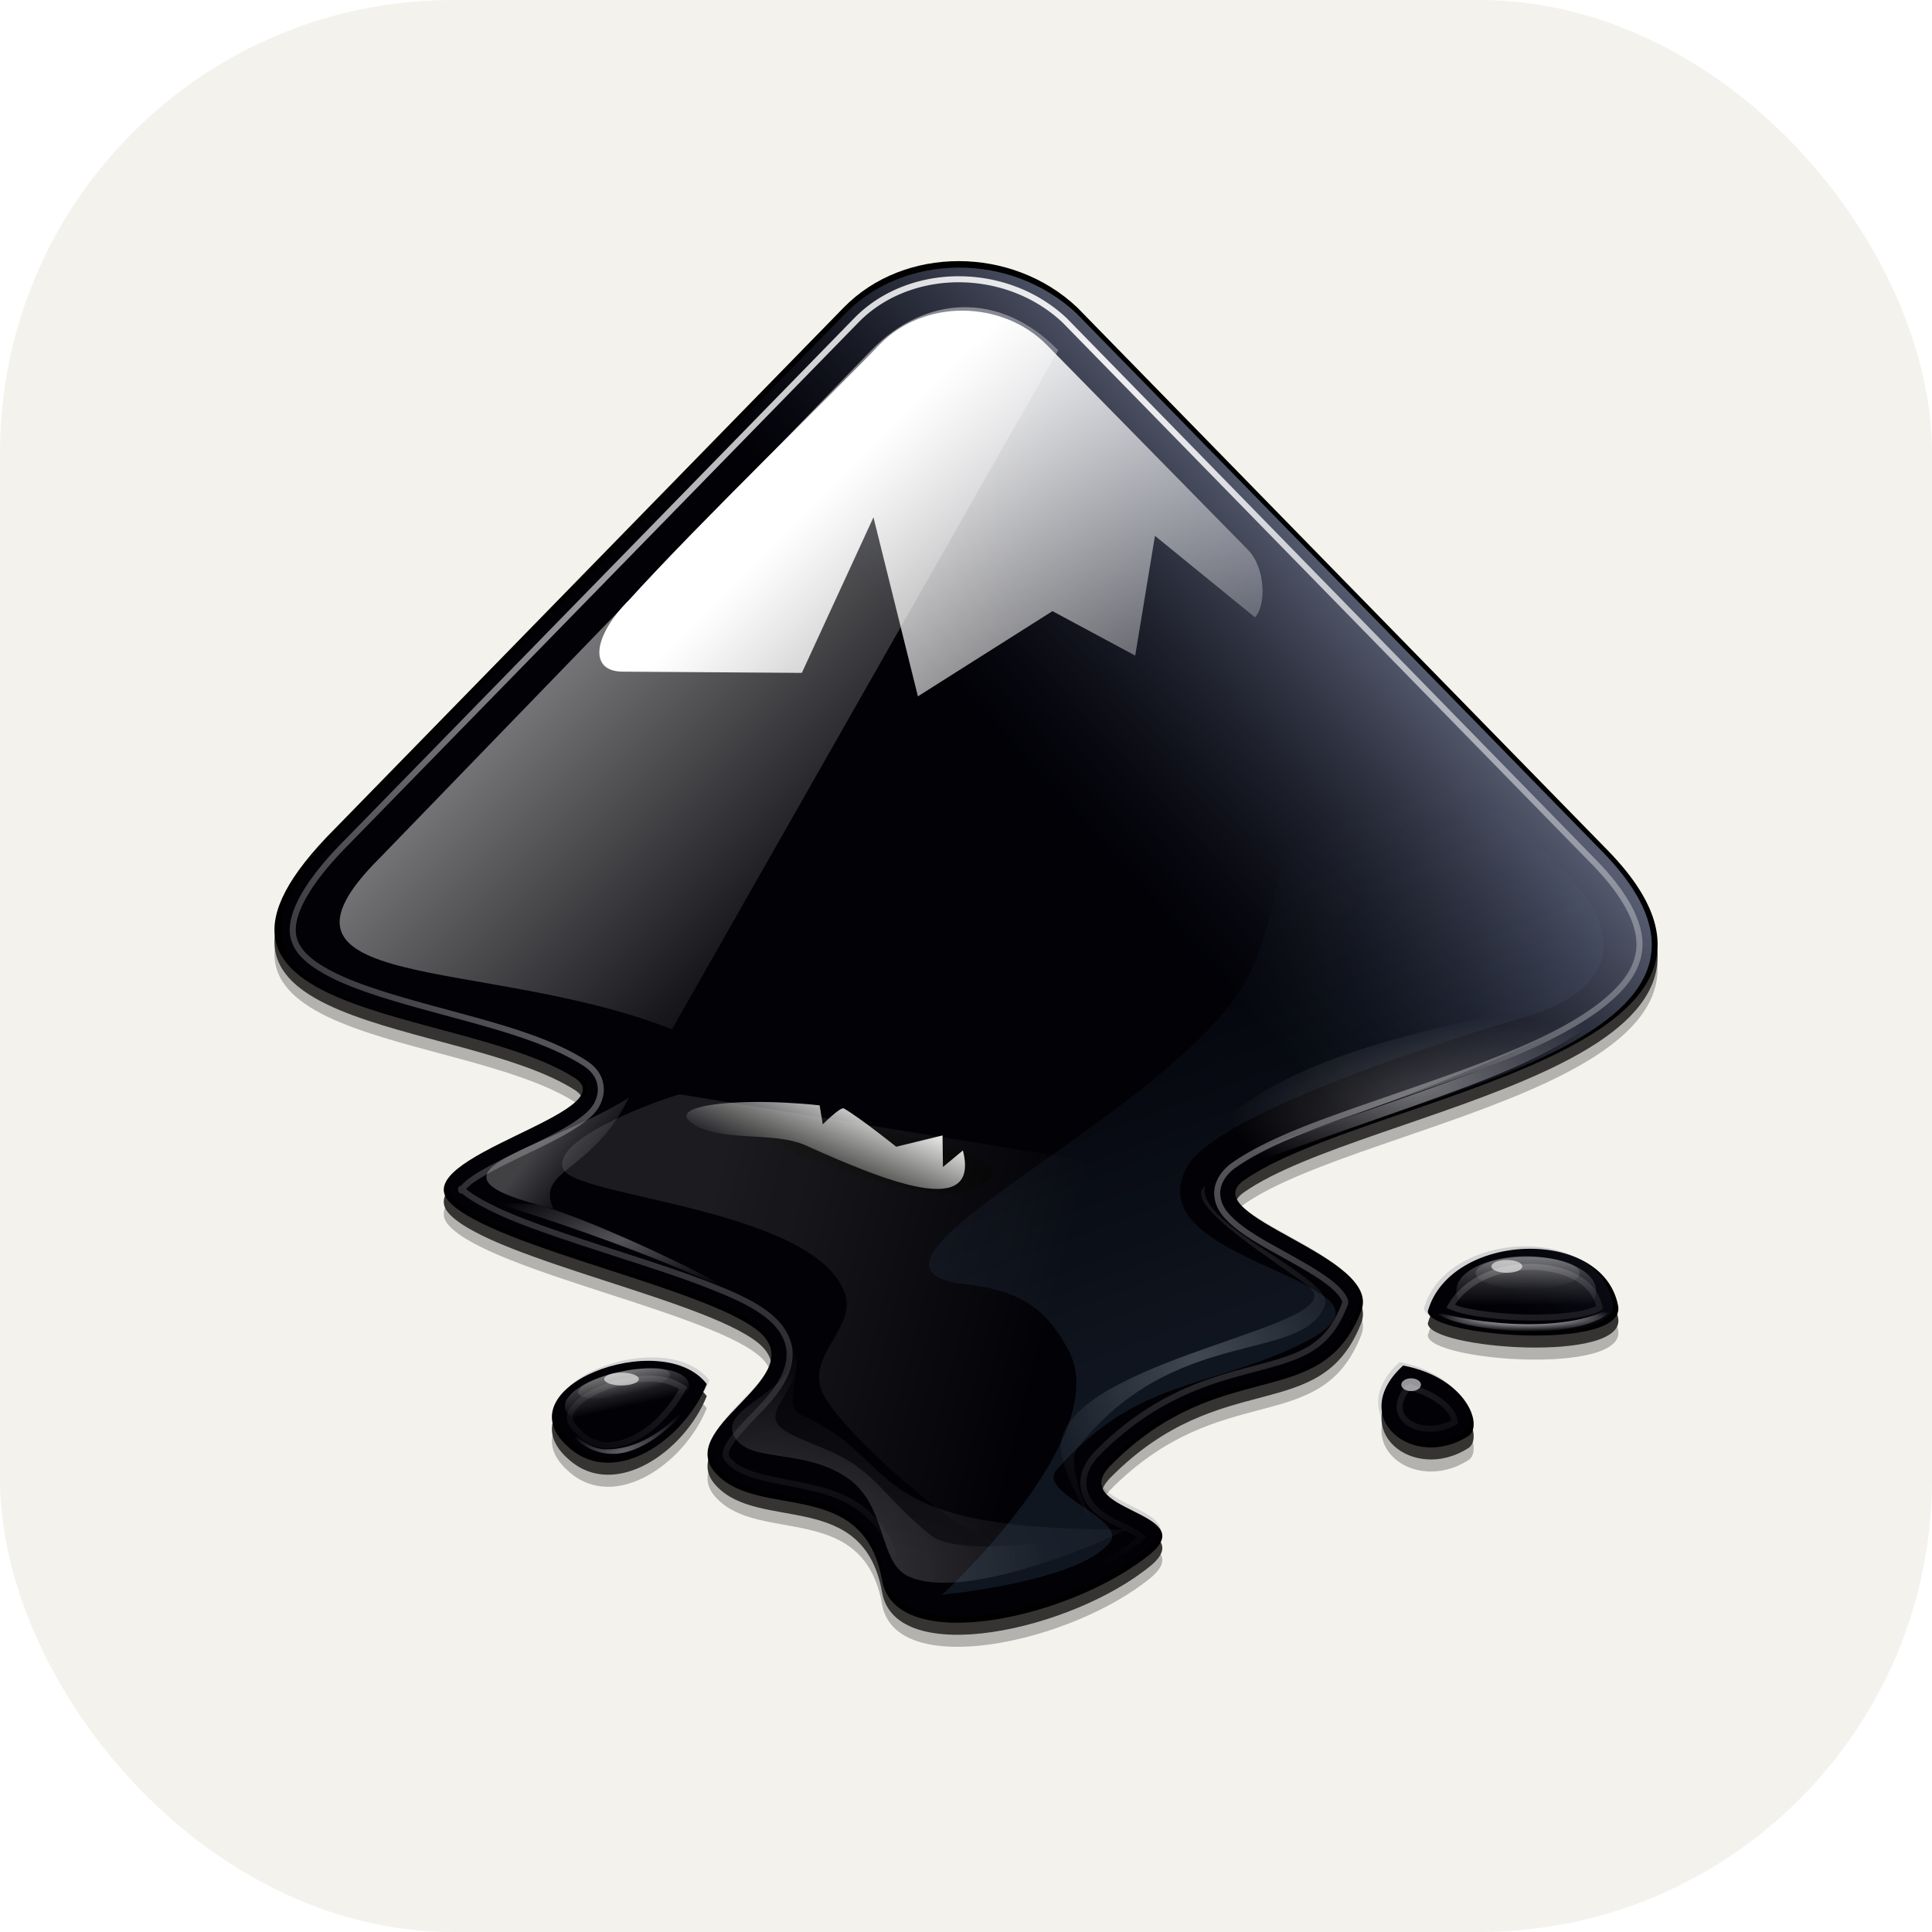 <svg width="256" height="256" fill="none" version="1.1" viewBox="0 0 256 256" xmlns="http://www.w3.org/2000/svg" xmlns:xlink="http://www.w3.org/1999/xlink">
 <rect width="256" height="256" rx="60" fill="#F4F2ED"/>
 <g transform="matrix(1.636 0 0 1.636 23.304 20.284)" enable-background="new">
  <g transform="translate(3.6897e-7 .488)" fill="#000" opacity=".783">
   <path d="m54.1 12.988-41.2 42.2c-15.6 15.6 10.1 14.3 19.4 20.2 4.3 2.8-13.8 6.4-10.1 10.1 3.6 3.7 21.7 7.1 25.3 10.7 3.6 3.7-7.3 7.6-3.7 11.3 3.5 3.7 11.9 0.2 13.4 8.6 1.1 6.2 15.4 3.1 21.8-2.2 4-3.4-6.9-3.4-3.3-7.1 9-9.1 17-4.1 20.3-12.5 1.8-4.5-13.6-7.7-9.5-10.6 9.8-6.9 45.8-10.4 29.2-27l-42.7-43.7c-5.3-5-14-5-18.9 0zm47.3 81.3c0 2.1 16.3 3.3 15.4-0.5-1.3-6.4-13.6-5.9-15.4 0.5zm-69.5 11.1c3.7 3.2 9.3-0.7 11.1-5.2-3.6-4.7-16.9 0.3-11.1 5.2zm67.5-6.7c-4.6 4.2 0.8 8.6 5.3 5.7 1.2-0.8-0.1-4.7-5.3-5.7z" filter="url(#filter6017-3)"/>
   <path d="m54.1 13.965-41.2 42.2c-15.6 15.6 10.1 14.3 19.4 20.2 4.3 2.8-13.8 6.4-10.1 10.1 3.6 3.7 21.7 7.1 25.3 10.7 3.6 3.7-7.3 7.6-3.7 11.3 3.5 3.7 11.9 0.2 13.4 8.6 1.1 6.2 15.4 3.1 21.8-2.2 4-3.4-6.9-3.4-3.3-7.1 9-9.1 17-4.1 20.3-12.5 1.8-4.5-13.6-7.7-9.5-10.6 9.8-6.9 45.8-10.4 29.2-27l-42.7-43.7c-5.3-5-14-5-18.9 0zm47.3 81.3c0 2.1 16.3 3.3 15.4-0.5-1.3-6.4-13.6-5.9-15.4 0.5zm-69.5 11.1c3.7 3.2 9.3-0.7 11.1-5.2-3.6-4.7-16.9 0.3-11.1 5.2zm67.5-6.7c-4.6 4.2 0.8 8.6 5.3 5.7 1.2-0.8-0.1-4.7-5.3-5.7z" filter="url(#filter6031-0)" opacity=".576"/>
  </g>
  <path d="m54.1 12.5-41.2 42.2c-15.6 15.6 10.1 14.3 19.4 20.2 4.3 2.8-13.8 6.4-10.1 10.1 3.6 3.7 21.7 7.1 25.3 10.7 3.6 3.7-7.3 7.6-3.7 11.3 3.5 3.7 11.9 0.2 13.4 8.6 1.1 6.2 15.4 3.1 21.8-2.2 4-3.4-6.9-3.4-3.3-7.1 9-9.1 17-4.1 20.3-12.5 1.8-4.5-13.6-7.7-9.5-10.6 9.8-6.9 45.8-10.4 29.2-27l-42.7-43.7c-5.3-5-14-5-18.9 0zm47.3 81.3c0 2.1 16.3 3.3 15.4-0.5-1.3-6.4-13.6-5.9-15.4 0.5zm-69.5 11.1c3.7 3.2 9.3-0.7 11.1-5.2-3.6-4.7-16.9 0.3-11.1 5.2zm67.5-6.7c-4.6 4.2 0.8 8.6 5.3 5.7 1.2-0.8-0.1-4.7-5.3-5.7z" fill="#000"/>
  <path d="m54.1 12.5-41.2 42.2c-15.6 15.6 10.1 14.3 19.4 20.2 4.3 2.8-13.8 6.4-10.1 10.1 3.6 3.7 21.7 7.1 25.3 10.7 3.6 3.7-7.3 7.6-3.7 11.3 3.5 3.7 11.9 0.2 13.4 8.6 1.1 6.2 15.4 3.1 21.8-2.2 4-3.4-6.9-3.4-3.3-7.1 9-9.1 17-4.1 20.3-12.5 1.8-4.5-13.6-7.7-9.5-10.6 9.8-6.9 45.8-10.4 29.2-27l-42.7-43.7c-5.3-5-14-5-18.9 0zm47.3 81.3c0 2.1 16.3 3.3 15.4-0.5-1.3-6.4-13.6-5.9-15.4 0.5zm-69.5 11.1c3.7 3.2 9.3-0.7 11.1-5.2-3.6-4.7-16.9 0.3-11.1 5.2zm67.5-6.7c-4.6 4.2 0.8 8.6 5.3 5.7 1.2-0.8-0.1-4.7-5.3-5.7z" fill="none"/>
  <path transform="matrix(.991 0 0 .991 .605 .604)" d="m54.1 12.5-41.2 42.2c-15.6 15.6 10.1 14.3 19.4 20.2 4.3 2.8-13.8 6.4-10.1 10.1 3.6 3.7 21.7 7.1 25.3 10.7 3.6 3.7-7.3 7.6-3.7 11.3 3.5 3.7 11.9 0.2 13.4 8.6 1.1 6.2 15.4 3.1 21.8-2.2 4-3.4-6.9-3.4-3.3-7.1 9-9.1 17-4.1 20.3-12.5 1.8-4.5-13.6-7.7-9.5-10.6 9.8-6.9 45.8-10.4 29.2-27l-42.7-43.7c-5.3-5-14-5-18.9 0zm-9.9 64.7c0.9 0 30.8 4 19.3 7.1-4.4 1.2-24.6-7.1-19.3-7.1zm57.2 16.6c0 2.1 16.3 3.3 15.4-0.5-1.3-6.4-13.6-5.9-15.4 0.5zm-69.5 11.1c3.7 3.2 9.3-0.7 11.1-5.2-3.6-4.7-16.9 0.3-11.1 5.2zm67.5-6.7c-4.6 4.2 0.8 8.6 5.3 5.7 1.2-0.8-0.1-4.7-5.3-5.7z" fill="url(#linearGradient9175-3)" filter="url(#filter8490-0)" opacity=".67"/>
  <path d="m16.565 57.039c-11.202 11.101 8.477 7.973 23.615 13.927l31.285-55.001c-4.743-4.844-10.798-4.44-15.138 0z" fill="url(#shinySpecular-0)" opacity=".505"/>
  <path id="icecap" d="m70.5 15.5 16.3 16.6c1.5 1.5 1.5 4.6 0.6 5.5l-8.1-6.6-1.6 9.7-6.7-3.6-10.9 6.9-3.6-14.5-5.8 12.6-14.5-0.1c-2.8 0-2.4-2.9 0.5-5.8 5.7-6.3 16.8-17 20.3-20.7 3.6-3.7 9.9-3.6 13.5 0z" fill="url(#IcecapTip-0)"/>
  <g>
   <g fill-rule="evenodd">
    <path transform="matrix(.53 0 0 .53 -11.722 -13.864)" d="m113 203.5s3.341 5.101 3 7.5c-0.668 4.709-10.809 7.058-8.562 11.25 2.22 4.141 10.221 1.794 16.938 6.125 6.688 4.312 4.889 13.101 9.75 15.312 9.479 4.312 34.375-7.438 33.125-7.188s-24.57 5.095-29.82 0.845c-5.986-4.846-7.702-8.23-12.117-11.095-4.138-2.685-9.95-3.78-11.302-5.979s2.709-5.035 2.99-9.271c0.169-2.544-4-7.5-4-7.5z" fill="url(#radialGradient9177-1)" opacity=".217"/>
    <path transform="matrix(.53 0 0 .53 -11.722 -13.864)" d="m113 203.5s3.341 5.101 3 7.5c-0.668 4.709-10.809 7.058-8.562 11.25 2.22 4.141 10.221 1.794 16.938 6.125 6.688 4.312 4.889 13.101 9.75 15.312 9.479 4.312 34.375-7.438 33.125-7.188-41.34 0.157-33.625-10.495-49.562-17.5-2.303-1.012-0.968-3.763-0.688-8 0.169-2.544-4-7.5-4-7.5z" fill="url(#radialGradient8574-0)" filter="url(#filter8732-3)" opacity=".276"/>
    <path transform="matrix(.53 0 0 .53 -11.722 -13.864)" d="m183.25 181.75c37.104-13.655 49.024-15.531 61.25-27.75-14.161 11.954-44.098 18.366-68.5 29z" fill="url(#radialGradient8744-9)" opacity=".453"/>
    <path transform="matrix(.53 0 0 .53 -11.722 -14.791)" d="m183.25 181.75c61.104-21.655 50.774-21.531 61.25-27.75-19.428 7.437-55.734 8.23-68.5 29z" fill="url(#radialGradient8768-6)" filter="url(#filter8764-9)" opacity=".512"/>
   </g>
   <path transform="matrix(.53 0 0 .53 -12.384 -14.791)" d="m237.88 199.06a7.938 2.438 0 1 1-15.875 0 7.938 2.438 0 1 1 15.875 0z" enable-background="accumulate" fill="url(#linearGradient8912-9)" opacity=".286"/>
   <path transform="matrix(.713 0 0 1.141 -54.578 -134.96)" d="m237.88 199.06a7.938 2.438 0 1 1-15.875 0 7.938 2.438 0 1 1 15.875 0z" enable-background="accumulate" fill="url(#linearGradient8910-3)" filter="url(#filter8906-3)" opacity=".621"/>
   <path transform="matrix(.53 0 0 .53 -11.722 -14.239)" d="m214.12 203.75c3.769 3.484 24.756 5.272 28.188-1-6.737 4.784-21.717 3.103-28.188 1z" fill="url(#radialGradient8922-9)" fill-rule="evenodd" filter="url(#filter8980-1)"/>
   <path transform="matrix(.204 -.104 .24 .472 5.755 30.287)" d="m236.45 199.06a6.508 3.082 0 1 1-13.017 0 6.508 3.082 0 1 1 13.017 0z" enable-background="accumulate" fill="url(#linearGradient8912-9)" opacity=".286"/>
   <path transform="matrix(.275 -.139 .516 1.018 -65.353 -69.301)" d="m236.99 199.06a7.056 2.14 0 1 1-14.111 0 7.056 2.14 0 1 1 14.111 0z" enable-background="accumulate" fill="url(#linearGradient8910-3)" filter="url(#filter8906-3)" opacity=".621"/>
   <path transform="matrix(.204 -.104 .24 .472 6.26 30.65)" d="m217.06 201.94c3.769 3.484 26.971 8.911 25.255 0.81-3.317 5.323-18.784 1.293-25.255-0.81z" fill="url(#radialGradient8922-9)" fill-rule="evenodd" filter="url(#filter8980-1)"/>
   <path transform="matrix(.53 0 0 .53 -11.722 -13.864)" d="m68.25 186c0-0.621 38.846 11.839 45.5 18.5-5.471-5.338-33.16-17.616-37.375-17.75s-7.625-0.5-8.125-0.75z" fill="url(#radialGradient9004-6)" fill-rule="evenodd"/>
  </g>
  <g transform="matrix(.879 -.193 .234 .696 -20.21 36.726)">
   <path transform="matrix(.53 0 0 .53 -84.416 -4.728)" d="m237.88 199.06a7.938 2.438 0 1 1-15.875 0 7.938 2.438 0 1 1 15.875 0z" enable-background="accumulate" fill="url(#linearGradient8912-9)" opacity=".286"/>
   <path transform="matrix(.713 0 0 1.141 -126.61 -124.89)" d="m237.88 199.06a7.938 2.438 0 1 1-15.875 0 7.938 2.438 0 1 1 15.875 0z" enable-background="accumulate" fill="url(#linearGradient8910-3)" filter="url(#filter8906-3)" opacity=".621"/>
  </g>
  <path transform="matrix(.53 0 0 .53 -11.623 -14.427)" d="m80.5 220.06s2.103 5.651 7.875 5.938c5.839 0.29 12.503-7.007 13.062-9.625-1 2.25-6.59 9.033-13.812 8.938-4.1-0.054-7.125-5.25-7.125-5.25z" fill="url(#radialGradient9046-1)" fill-rule="evenodd" filter="url(#filter9068-2)" opacity=".616"/>
  <path d="m63.406 10.219c-3.098 0-6.135 1.122-8.281 3.312l-41.188 42.188c-3.766 3.766-4.67 6.231-4.438 7.625 0.116 0.697 0.459 1.303 1.188 1.938 0.729 0.634 1.831 1.256 3.156 1.812 2.65 1.112 6.218 2.008 9.719 2.969s6.93 1.975 9.531 3.625c0.397 0.258 0.769 0.576 1.031 1.031s0.354 1.056 0.25 1.562c-0.208 1.013-0.832 1.547-1.469 2.031-1.274 0.969-3.023 1.773-4.781 2.625s-3.525 1.723-4.406 2.438c-0.441 0.357-0.6 0.678-0.594 0.656 0.006-0.022-0.117-0.273 0.094-0.062 0.552 0.567 2.274 1.538 4.469 2.406s4.881 1.746 7.594 2.625 5.457 1.75 7.781 2.656 4.218 1.749 5.469 3c0.623 0.64 1.063 1.436 1.156 2.25 0.094 0.814-0.127 1.578-0.438 2.219-0.621 1.281-1.62 2.267-2.531 3.219-0.911 0.952-1.736 1.86-2.031 2.469-0.148 0.304-0.17 0.502-0.156 0.625 0.014 0.123 0.035 0.246 0.312 0.531a1.457 1.457 0 0 1 0.031 0.031c1.194 1.262 3.787 1.439 6.719 2.125 1.466 0.343 2.999 0.862 4.312 2s2.299 2.871 2.719 5.219c0.176 0.995 0.703 1.479 1.969 1.875s3.194 0.466 5.312 0.156c4.236-0.619 9.26-2.695 12.156-5.094 0.18-0.153 0.13-0.113 0.188-0.188-0.195-0.139-0.652-0.437-1.406-0.812-0.892-0.444-1.945-0.86-2.75-1.875-0.403-0.508-0.68-1.309-0.562-2.094s0.547-1.437 1.125-2.031c4.746-4.798 9.422-5.944 12.938-6.875 1.758-0.465 3.229-0.891 4.344-1.594s1.985-1.664 2.719-3.531c0.081-0.202 0.079-0.261-0.031-0.5-0.11-0.239-0.404-0.622-0.875-1.031-0.941-0.819-2.51-1.699-4.062-2.562s-3.061-1.668-4.156-2.688c-0.548-0.51-1.122-1.152-1.188-2.125-0.065-0.973 0.573-1.852 1.312-2.375 2.746-1.933 6.896-3.405 11.406-4.969 4.51-1.564 9.361-3.182 13.312-5.031s6.857-3.979 7.781-6.125c0.462-1.073 0.547-2.159 0.062-3.562s-1.59-3.121-3.562-5.094l-42.656-43.656c-0.011-0.01-0.021-0.021-0.031-0.031-2.358-2.208-5.478-3.312-8.562-3.312zm45.938 80c-2.635 0.095-5.059 1.301-6.094 3.188 0.294 0.111 0.558 0.235 1.031 0.344 1.376 0.316 3.295 0.521 5.188 0.562 1.892 0.042 3.784-0.117 4.938-0.438 0.505-0.14 0.772-0.282 0.906-0.375-0.256-1.091-0.865-1.862-1.906-2.438-1.079-0.596-2.557-0.898-4.062-0.844zm-70.5 9.062c-2.09-0.145-4.716 0.687-6 1.719-0.642 0.516-0.913 0.994-0.938 1.312-0.024 0.318 0.077 0.742 0.938 1.469a1.457 1.457 0 0 1 0 0.031c1.353 1.17 2.882 1.048 4.625 0.094 1.461-0.8 2.757-2.301 3.625-3.875-0.585-0.377-1.284-0.683-2.25-0.75zm61 0.625c-0.447 0.569-0.691 1.098-0.719 1.469-0.038 0.512 0.107 0.907 0.5 1.281 0.737 0.701 2.339 1.003 3.969 0.125-0.032-0.189-0.093-0.476-0.344-0.844-0.5-0.734-1.669-1.525-3.406-2.031z" fill="none" filter="url(#filter9298-4)" stroke="url(#radialGradient11553-3)" stroke-width=".488"/>
  <g fill-rule="evenodd">
   <path transform="matrix(.488 0 0 .488 -5.81 -7.704)" d="m95.5 172c-5.091 1.502-21.592 7.737-19.25 12.5 2.244 4.563 40.611 6.401 46.5 20 2.568 5.93-5.892 10.403-3.75 16.5 1.65 4.695 14.412 16.491 22.486 22.068 6.333 4.374 14.651-3.522 11.264-10.068-5.396-10.428 18.443-23.199 29.25-29 6.305-3.384-13-20-13-20l-73.5-12z" fill="url(#linearGradient5905-4)" filter="url(#filter5983-8)" opacity=".325"/>
   <path d="m41.742 78.533c2.232 1.639 6.637 0.651 9.282 1.842 6.349 2.859 14.155 6.045 12.719 0.405l-1.616 1.342-0.032-2.558s-3.752 0.916-3.752 0.916-2.906-2.333-4.239-3.102c-0.278-0.161-1.708 1.293-1.708 1.293l-0.257-1.544c-1.857-0.198-3.696-0.285-5.315-0.272-3.881 0.031-6.499 0.638-5.083 1.678z" fill="url(#linearGradient5801-2)"/>
   <path transform="matrix(.488 0 0 .488 -5.81 -7.704)" d="m182.75 187.25c-1.76 6.478 21.628 15.28 19.875 19.75-3.859 9.842-24.976 3.138-41.125 23.75-2.313 2.953 3.25 13.5 2.5 12.25s-6.465-9.963-5-14.25c4.594-13.445 49.013-18.457 40.875-24.875-4.68-3.691-21.505-13.887-17.125-16.625z" fill="url(#radialGradient5811-3)" filter="url(#filter5845-5)" opacity=".478"/>
  </g>
  <g fill="#fff">
   <path transform="matrix(.488 0 0 .488 -6.36 -8.009)" d="m236.5 201.19a2.562 1.062 0 1 1-5.125 0 2.562 1.062 0 1 1 5.125 0z" enable-background="accumulate" opacity=".586"/>
   <path transform="matrix(.31 0 0 .488 27.528 1.574)" d="m236.5 201.19a2.562 1.062 0 1 1-5.125 0 2.562 1.062 0 1 1 5.125 0z" enable-background="accumulate" opacity=".586"/>
   <path transform="matrix(.548 0 0 .488 -92.102 1.116)" d="m236.5 201.19a2.562 1.062 0 1 1-5.125 0 2.562 1.062 0 1 1 5.125 0z" enable-background="accumulate" opacity=".586"/>
  </g>
  <path d="m36.672 76.529c-7.153 4.424-18.274 6.034-6.104 8.973-1.45-3.228 3.139-2.872 6.104-8.973z" enable-background="accumulate" fill="url(#linearGradient5822-7)" opacity=".251"/>
  <path transform="matrix(.488 0 0 .488 57.75 32.997)" d="m8.834 171.65s22.592-2.128 27.818-8.646c3.058-3.814-12.151-8.264-8.868-12 12.35-14.054 22.731-13.467 37.05-19.354s9.035-8.769 4.404-11.354c-7.933-4.426-25.587-9.142-19.747-19.646 5.877-10.57 57.343-25.25 57.343-25.25 15.596-5.328 13.639-14.964 6-23l-46-45.75s2.283 43.389-7 62c-11.472 22.999-72.544 48.662-47 51.5 9 1 13.321 4.071 17 11 7.576 14.269-21 40.5-21 40.5z" color="#000000" enable-background="accumulate" fill="url(#linearGradient1539)" filter="url(#filter10997-7-2)" opacity=".363"/>
 </g>
 <defs>
  <filter id="filter6017-3" x="-.017" y="-.018" width="1.034" height="1.035" color-interpolation-filters="sRGB">
   <feGaussianBlur stdDeviation="0.805"/>
  </filter>
  <filter id="filter6031-0" x="-.075" y="-.076" width="1.15" height="1.152" color-interpolation-filters="sRGB">
   <feGaussianBlur stdDeviation="3.49"/>
  </filter>
  <linearGradient id="linearGradient9175-3" x1="82.119" x2="60" y1="20" y2="40" gradientUnits="userSpaceOnUse">
   <stop stop-color="#c0cdf9" offset="0"/>
   <stop stop-color="#07092d" stop-opacity=".288" offset="1"/>
  </linearGradient>
  <filter id="filter8490-0" x="-.052" y="-.053" width="1.103" height="1.105" color-interpolation-filters="sRGB">
   <feGaussianBlur stdDeviation="2.416"/>
  </filter>
  <linearGradient id="shinySpecular-0" x1="33" x2="58" y1="35" y2="60" gradientTransform="matrix(1.009 0 0 1.009 -.389 -.383)" gradientUnits="userSpaceOnUse" xlink:href="#WhiteTransparent-3"/>
  <linearGradient id="WhiteTransparent-3" gradientUnits="userSpaceOnUse">
   <stop stop-color="#fff" offset="0"/>
   <stop stop-color="#fff" stop-opacity="0" offset="1"/>
  </linearGradient>
  <linearGradient id="IcecapTip-0" x1="60" x2="90" y1="20" y2="50" gradientUnits="userSpaceOnUse" xlink:href="#WhiteTransparent-3"/>
  <radialGradient id="radialGradient9177-1" cx="116.31" cy="250.9" r="30.6" gradientTransform="matrix(1.57 0 0 1.051 -75.5 -22.096)" gradientUnits="userSpaceOnUse" xlink:href="#WhiteTransparent-3"/>
  <radialGradient id="radialGradient8574-0" cx="132.44" cy="251.99" r="30.6" gradientTransform="matrix(2.003 0 0 1.341 -132.88 -95.166)" gradientUnits="userSpaceOnUse" xlink:href="#WhiteTransparent-3"/>
  <filter id="filter8732-3" x="-.078" y="-.114" width="1.156" height="1.228" color-interpolation-filters="sRGB">
   <feGaussianBlur stdDeviation="1.958"/>
  </filter>
  <radialGradient id="radialGradient8744-9" cx="210.25" cy="168.5" r="34.25" gradientTransform="matrix(1 0 0 .423 0 97.164)" gradientUnits="userSpaceOnUse" xlink:href="#WhiteTransparent-3"/>
  <radialGradient id="radialGradient8768-6" cx="217.5" cy="182.08" r="34.25" gradientTransform="matrix(1 0 0 .423 0 97.164)" gradientUnits="userSpaceOnUse" xlink:href="#WhiteTransparent-3"/>
  <filter id="filter8764-9" x="-.074" y="-.175" width="1.149" height="1.351" color-interpolation-filters="sRGB">
   <feGaussianBlur stdDeviation="2.12"/>
  </filter>
  <linearGradient id="linearGradient8912-9" x1="231.62" x2="231.75" y1="195.19" y2="201.5" gradientUnits="userSpaceOnUse" xlink:href="#WhiteTransparent-3"/>
  <linearGradient id="linearGradient8910-3" x1="231.38" x2="231.38" y1="195.62" y2="200.07" gradientUnits="userSpaceOnUse" xlink:href="#WhiteTransparent-3"/>
  <filter id="filter8906-3" x="-.096" y="-.317" width="1.192" height="1.633" color-interpolation-filters="sRGB">
   <feGaussianBlur stdDeviation="0.565"/>
  </filter>
  <radialGradient id="radialGradient8922-9" cx="228.22" cy="204.83" r="14.094" gradientTransform="matrix(1 0 0 .148 0 174.57)" gradientUnits="userSpaceOnUse" xlink:href="#WhiteTransparent-3"/>
  <filter id="filter8980-1" x="-.078" y="-.473" width="1.155" height="1.946" color-interpolation-filters="sRGB">
   <feGaussianBlur stdDeviation="0.821"/>
  </filter>
  <radialGradient id="radialGradient9004-6" cx="89.875" cy="187.87" r="22.75" gradientTransform="matrix(1 0 0 .407 0 115.76)" gradientUnits="userSpaceOnUse">
   <stop stop-color="#fff" stop-opacity=".33" offset="0"/>
   <stop stop-color="#fff" stop-opacity="0" offset="1"/>
  </radialGradient>
  <radialGradient id="radialGradient9046-1" cx="90.281" cy="230.84" r="10.469" gradientTransform="matrix(1.185 -.328 .123 .443 -45.068 152.92)" gradientUnits="userSpaceOnUse" xlink:href="#WhiteTransparent-3"/>
  <filter id="filter9068-2" x="-.076" y="-.166" width="1.152" height="1.331" color-interpolation-filters="sRGB">
   <feGaussianBlur stdDeviation="0.665"/>
  </filter>
  <radialGradient id="radialGradient11553-3" cx="68.4" cy="21.226" r="54.783" gradientTransform="matrix(1.722 0 0 1.695 -49.395 -14.078)" gradientUnits="userSpaceOnUse" xlink:href="#WhiteTransparent-3"/>
  <filter id="filter9298-4" x="-.009" y="-.01" width="1.019" height="1.019" color-interpolation-filters="sRGB">
   <feGaussianBlur stdDeviation="0.326"/>
  </filter>
  <linearGradient id="linearGradient5905-4" x1="95.5" x2="153.5" y1="208.16" y2="223.5" gradientUnits="userSpaceOnUse" xlink:href="#WhiteTransparent-3"/>
  <filter id="filter5983-8" x="-.083" y="-.122" width="1.165" height="1.245" color-interpolation-filters="sRGB">
   <feGaussianBlur stdDeviation="3.687"/>
  </filter>
  <linearGradient id="linearGradient5801-2" x1="57.225" x2="53.632" y1="76.246" y2="84.48" gradientTransform="matrix(.885 0 0 .885 5.177 9.229)" gradientUnits="userSpaceOnUse">
   <stop stop-color="#eeeeec" offset="0"/>
   <stop stop-color="#eeeeec" stop-opacity="0" offset="1"/>
  </linearGradient>
  <radialGradient id="radialGradient5811-3" cx="181.23" cy="214.55" r="22.466" gradientTransform="matrix(1.351 0 0 1.718 -63.706 -153.96)" gradientUnits="userSpaceOnUse" xlink:href="#WhiteTransparent-3"/>
  <filter id="filter5845-5" x="-.068" y="-.053" width="1.135" height="1.107" color-interpolation-filters="sRGB">
   <feGaussianBlur stdDeviation="1.241"/>
  </filter>
  <linearGradient id="linearGradient5822-7" x1="73.712" x2="82.754" y1="180.48" y2="187.66" gradientTransform="matrix(.493 0 0 .493 -6 -9.723)" gradientUnits="userSpaceOnUse" xlink:href="#WhiteTransparent-3"/>
  <linearGradient id="linearGradient1539" x1="180.81" x2="153.7" y1="217.5" y2="144.5" gradientTransform="translate(-130.17 -83.353)" gradientUnits="userSpaceOnUse">
   <stop stop-color="#729fcf" offset="0"/>
   <stop stop-color="#729fcf" stop-opacity="0" offset="1"/>
  </linearGradient>
  <filter id="filter10997-7-2" x="-.059" y="-.04" width="1.119" height="1.081" color-interpolation-filters="sRGB">
   <feGaussianBlur stdDeviation="2.77"/>
  </filter>
 </defs>
</svg>
